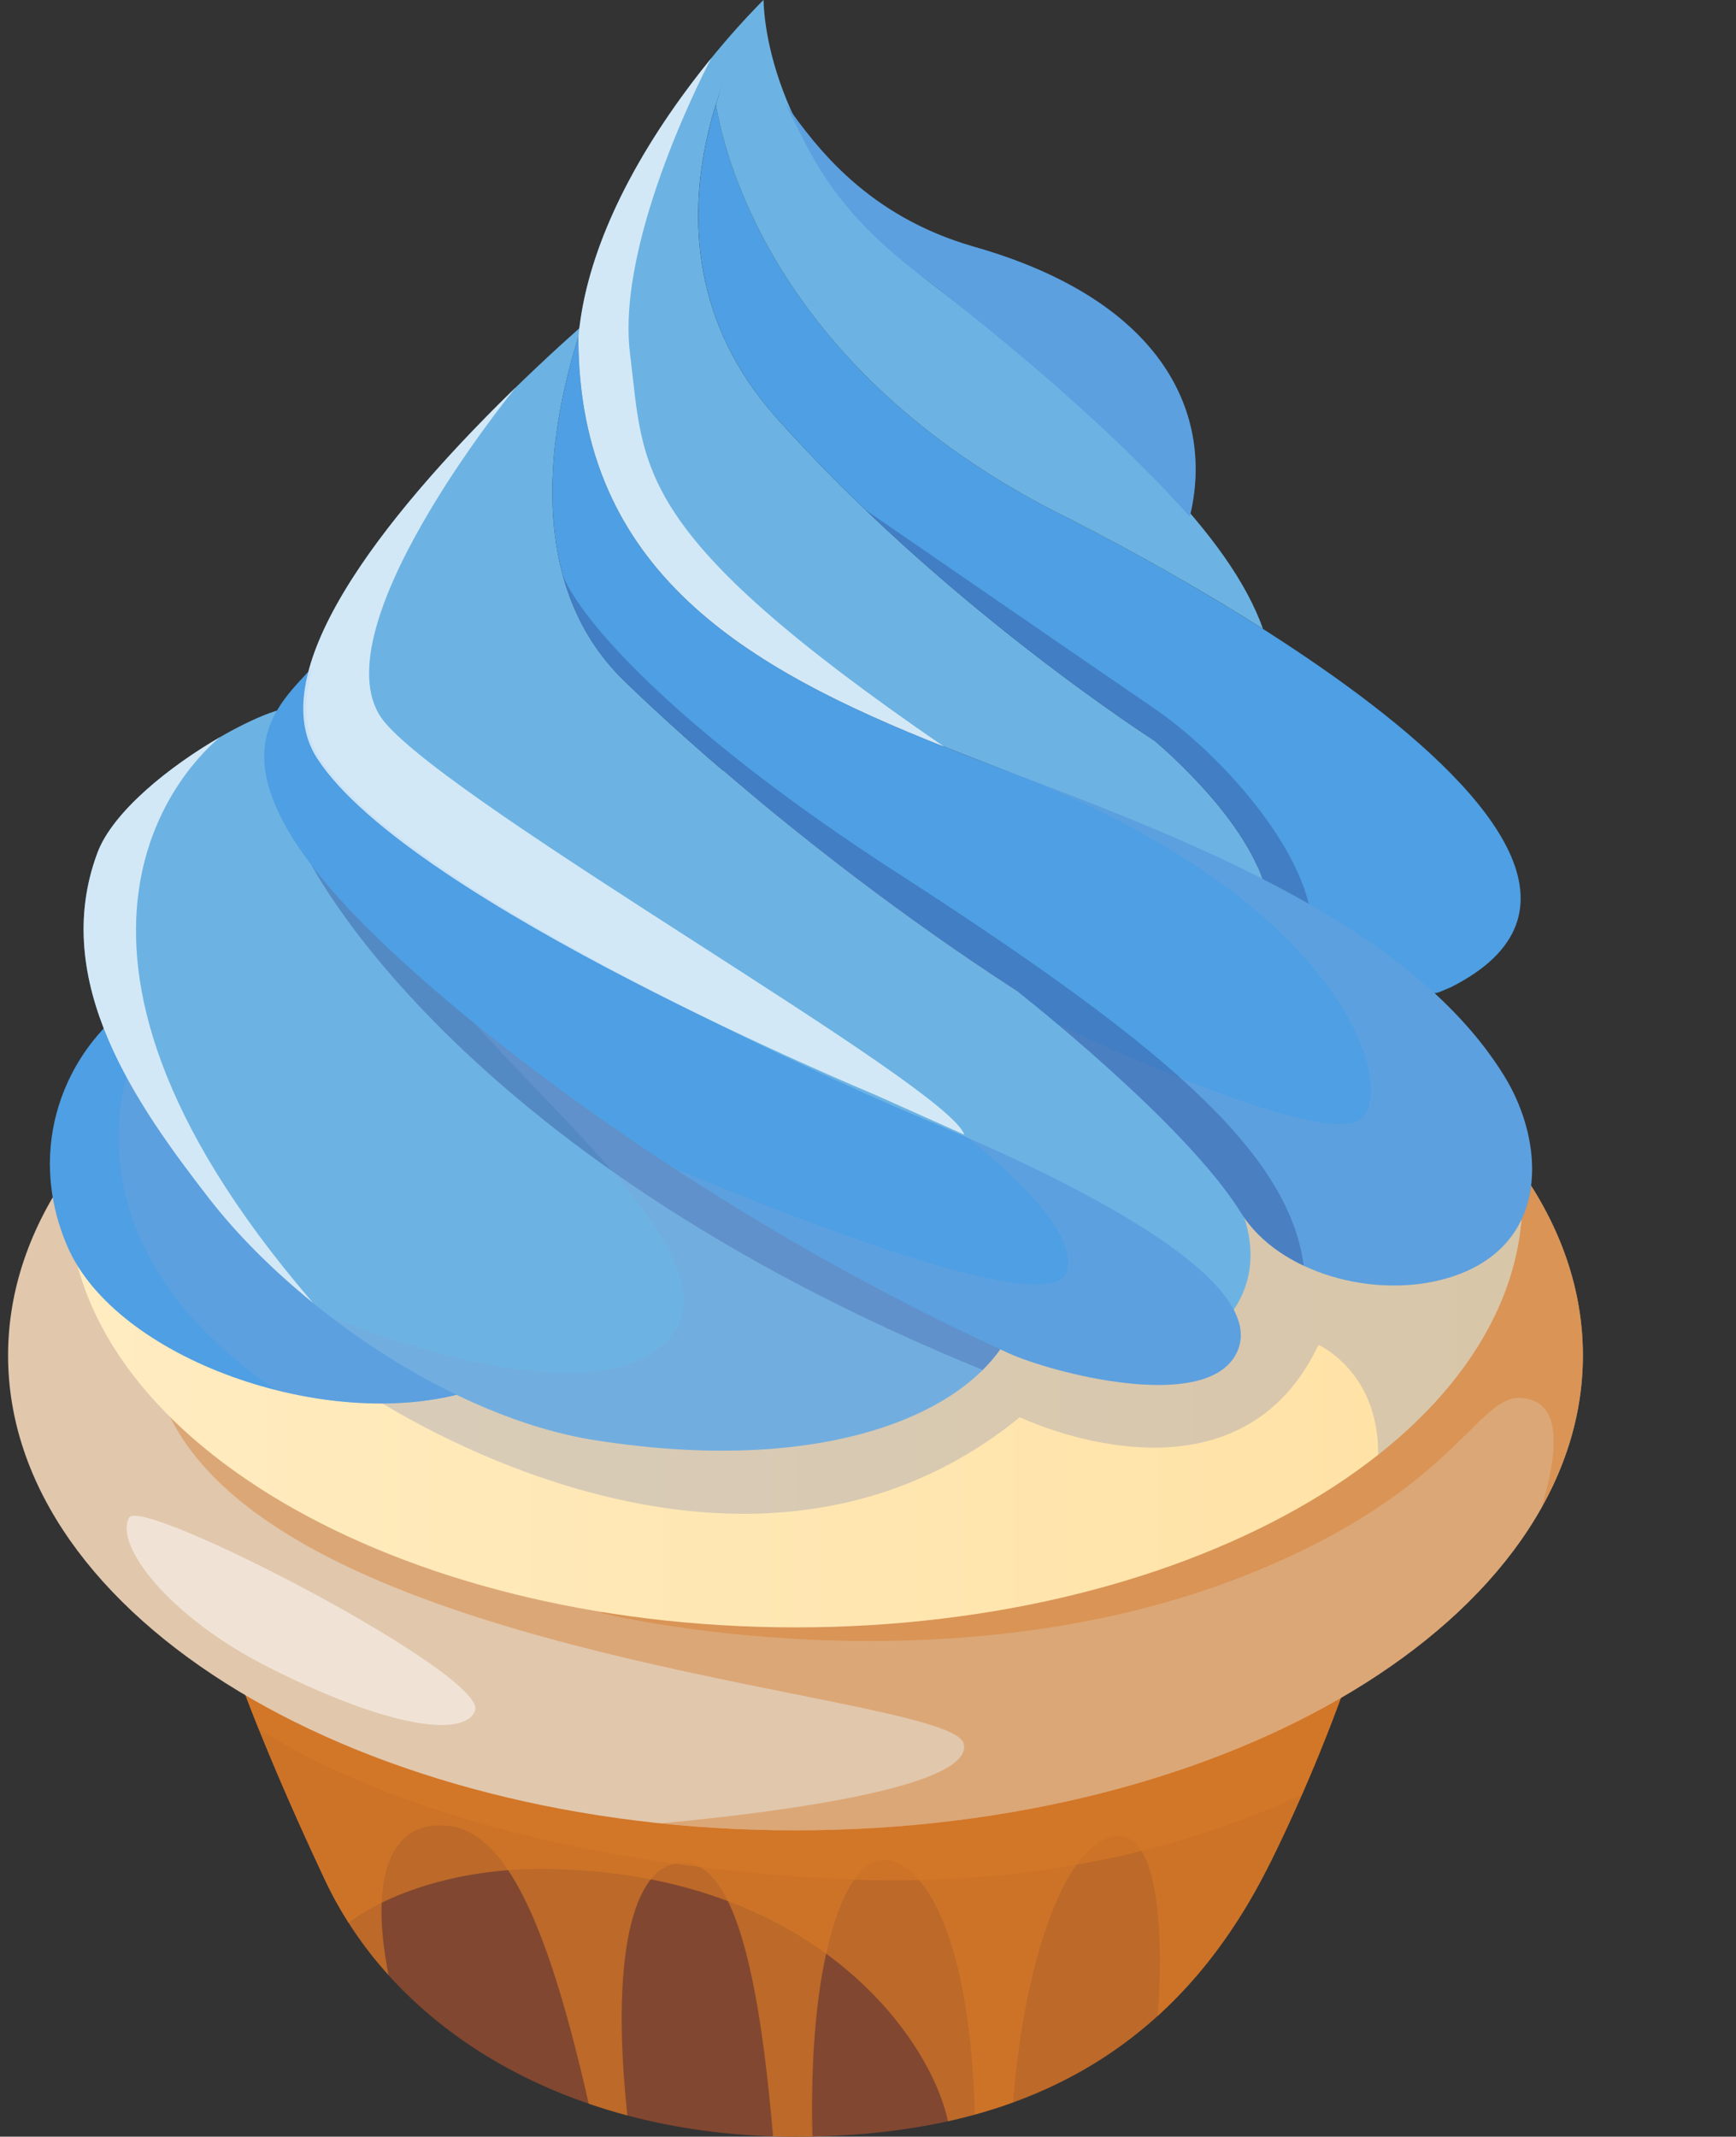 <svg xmlns="http://www.w3.org/2000/svg" viewBox="-6.11 0 1312.41 1614.54"><rect x="-6.11" y="0" width="1312.41" height="1614.54" fill="#333333" stroke="none"/><defs><linearGradient id="a" x1="45.73" y1="905.33" x2="1144.81" y2="905.33" gradientUnits="userSpaceOnUse"><stop offset="0" stop-color="#ffecc1"/><stop offset="1" stop-color="#ffe1a3"/></linearGradient></defs><title>Depositphotos_89854546_11</title><g data-name="Layer 2"><g data-name="Layer 4" style="isolation:isolate"><path d="M1040.94 1165.26c-14.6 87.79-69.55 210.58-93.88 256-70.07 130.77-183.92 193.28-351.8 193.28-170.6 0-303.42-79.53-357.06-196.9-4.82-10.53-91.24-191.5-89.21-252.41 4.3-128.43 259-15.93 446.27-15.93s466.86-111.47 445.68 15.96z" fill="#824730"/><path d="M947.06 1421.29c24.32-45.45 79.28-168.24 93.88-256 2.91-17.48.12-30.45-7.28-39.84l-262.05 4.37c-60.16 10.2-122.1 19.54-176.34 19.54-44.36 0-92.5-6.32-140.21-14.23l-300.9 5a69 69 0 0 0-5.16 25.13c-2 60.91 84.39 241.89 89.21 252.41a293.91 293.91 0 0 0 49.47 74.84c-13.38-66.86-2.8-117.31 44.41-112.91 44.73 4.17 76.36 75.57 106.85 210q14.26 4.89 29.24 8.87c-12.23-115 2.84-178.11 31.59-189 52.38-19.75 69.77 103.74 78.53 204.78q8.41.27 17 .28c4.31 0 8.55-.06 12.79-.14-3.29-135.62 24.64-209.06 53.71-209 30.46.09 65.7 57.71 69 192.39q14.87-4.09 29-9.19c8.13-105.92 39.61-199.18 79.07-201.23 26.5-1.37 35.89 55 30.25 135.91q45.52-41.27 77.94-101.98z" style="mix-blend-mode:multiply" fill="#d57827" opacity=".7"/><path d="M589 1169.17c-162.12 0-373.86-82.91-435.71-26.8a70.76 70.76 0 0 0-4.28 22.89c-2 60.91 84.39 241.89 89.21 252.41a284.91 284.91 0 0 0 19.33 35.38c16.61-13.74 70-42.23 151.57-40.78 203 3.61 288.71 129.82 301.41 190.65 106.47-23.61 183.88-83.34 236.54-181.63 24.32-45.45 79.28-168.24 93.88-256 .29-1.67.48-3.31.66-4.91-20.17-88.2-276.52 8.79-452.61 8.79z" style="mix-blend-mode:multiply" fill="#d57827" opacity=".7"/><path d="M1027.6 1141.83s-39.3-7.49-101.11-16.62c-95.2 8.54-231 44-337.5 44-101.88 0-223.34-32.73-314.89-43.13-62.1 22.14-104 57.17-110.31 110.43 7.2 22.42 16.28 46.65 25.64 69.92 47.71 30.67 180.55 99.2 432.11 113.09 155.26 8.59 274.3-25.31 356.51-63.19 24.8-56.6 53-131.78 62.89-191 .18-1.16.32-2.29.44-3.39z" style="mix-blend-mode:multiply" fill="#d57827" opacity=".7"/><path d="M1190.55 1024.21c0 198.19-266.53 358.86-595.28 358.86S0 1222.41 0 1024.21s266.52-358.85 595.27-358.85 595.28 160.64 595.28 358.85z" fill="#e1c7ac"/><path d="M493.59 1377.75a983.28 983.28 0 0 0 101.67 5.33c328.76 0 595.28-160.67 595.28-358.86 0-100.26-68.27-190.85-178.23-256-338.45 33-896.87 78.21-904.5 231.67-12.57 253 604.08 274.43 614.64 317.7 8.55 35.13-163.54 54.2-228.86 60.16z" style="mix-blend-mode:multiply" fill="#d57827" opacity=".4"/><path d="M1190.55 1024.21c0-100.26-68.27-190.85-178.23-256-52.08 5.08-107.48 11.91-164 20.39-48.36 88.24-399.88 430.25-399.88 430.25s258.67 63.74 491.15-30.1c154.14-62.2 170.9-134.24 203.77-132.45 23.51 1.3 34 22.08 16.08 82.41 20.07-35.96 31.11-74.43 31.11-114.5z" style="mix-blend-mode:multiply" fill="#d57827" opacity=".4"/><path d="M1144.81 905.32c0 179.14-246 324.39-549.55 324.39S45.73 1084.46 45.73 905.32s246-324.37 549.53-324.37 549.55 145.22 549.55 324.37z" fill="url(#a)"/><path d="M1144.81 905.32c0-174.14-232.48-316.18-524.22-324C492.53 625.39 142.19 857 142.19 857l123.58 192.51s282.83 197.27 499.1 21.39c0 0 162.78 78.52 225.79-54.66 0 0 45.84 20.26 45.09 83.09 68.49-54.13 109.06-121.27 109.06-194.01z" style="mix-blend-mode:multiply" fill="#7b86b4" opacity=".3"/><path d="M91.48 1146.79c9.47-16.7 271.58 118.88 261.53 145.91-7.1 19-59.68 15.5-154.68-32.11-77.96-39.04-118.18-93.78-106.85-113.8z" style="mix-blend-mode:overlay" fill="#fff" opacity=".5"/><path d="M93 759c-49.09 35.14-80.51 107.38-48.29 182.53 36.57 85.34 195.69 141.39 302.06 110.36 24.54-7.17 43.3-11.93 68.11-30.35C236.18 989.85 89.28 761.68 93 759z" fill="#4e9fe3"/><path d="M346.77 1051.89c4.18-1.23 8.15-2.38 12-3.54-8.08-17.94-20.53-38.58-36.26-60.44C228.94 937.2 152.75 847 116.27 796.24c-5.75-3.42-11.52-6.7-17.28-9.79 0 0-74.33 142.71 103.48 263.93 48.95 12.34 101 14.14 144.3 1.51z" style="mix-blend-mode:multiply" fill="#7ca1d6" opacity=".3"/><path d="M760.5 1000.59S563.39 889.32 536.29 868.12c-80.29-62.79-159.55-127-237-193.27-74.14-63.59-90.59-108.79-84.59-140.05-25.77 0-128.14 58.79-147.12 109.54-36.57 97.71 30 191.12 84.5 261.4 63.58 82 183.67 165.58 291.68 182.53 182.53 28.63 291.68-25.06 316.74-87.68z" fill="#6cb3e3"/><path d="M736.79 1035.16c10.94-10.85 18.88-22.55 23.7-34.57 0 0-197.1-111.27-224.21-132.46Q460.11 808.56 385.44 747l-160-100.75s104.84 223.35 511.35 388.91z" style="mix-blend-mode:multiply" fill="#314f97" opacity=".4"/><path d="M536.29 868.12q-105-82.12-207-168c-11 2.06-16.64 6.12-15.53 12.34 11.93 66.8 243.37 224.28 188.5 295.87s-255.3-11.93-255.3-11.93c.48.67 1 1.34 1.51 2 59.27 44.37 129.5 79.51 195.33 89.84 182.53 28.63 291.68-25.06 316.74-87.69-.04.04-197.15-111.23-224.25-132.43z" style="mix-blend-mode:multiply" fill="#7ca1d6" opacity=".3"/><path d="M431.17 254.83c0 185.68 139.94 257.21 299.3 318.27 60.29 23 142.57 57.7 219.58 96.51-15.28-53.88-83.67-110.11-83.67-110.11S707.12 457.73 580.5 315.36 571.11 0 571.11 0 442.63 124 431.17 254.83z" fill="#6cb3e3"/><path d="M580.5 315.36c126.62 142.37 285.88 244.15 285.88 244.15s68.39 56.17 83.67 110.11c50.32 25.3 90 54.2 127.25 80.92 3.76 0 6-1.5 13.47-4.58 215.53-108.55-299.32-359.42-299.32-359.42C582.32 278.88 542.29 121.4 535.14 78.85c-19.62 63.43-27.14 154.9 45.36 236.51z" fill="#4e9fe3"/><path d="M699.32 215.32C599.15 138.75 572.48 47.09 571.11 0c-18.89 19.91-27.05 50.24-36 78.93 7.24 42.77 47.37 200.07 256.34 307.61 0 0 75.94 37.06 157.27 88.66-24.48-68.74-105.06-149.55-249.4-259.88z" fill="#6cb3e3"/><path d="M688.28 206.84c92.94 71.31 159.92 132.87 205.09 183.57 18.52-75.63-18.21-162.62-162.9-203.92C649.51 163.4 610.75 110.93 588 78.85c18 35.3 32.42 75.91 100.28 127.99z" fill="#4e9fe3"/><path d="M688.28 206.84c92.94 71.31 159.92 132.87 205.09 183.57 18.52-75.63-18.21-162.62-162.9-203.92C649.51 163.4 610.75 110.93 588 78.85c18 35.3 32.42 75.91 100.28 127.99z" fill="#7ca1d6" style="mix-blend-mode:multiply" opacity=".3"/><path d="M667.44 861c38 16.14 61.54 20.93 98.42 39.37 56.61 28.3 133.42 37.2 141.63 110.4 103.17-87.63-71.38-220.43-144.2-261.45-178.12-115.23-300-237.32-300-237.32-77.89-78.4-50.59-202.75-29.42-265.76C356.41 315 178.23 487.36 233.66 573.1 303.94 681.53 667.4 861 667.44 861z" fill="#6cb3e3"/><path d="M756.63 1022.58c31.68 14.41 146.59 45 171.21 1.46C966 956.37 724.07 859.11 681.32 840.92 681 840.8 306.34 681.49 236 573.1c-12.48-19.44-13-43.31-5.6-69.37-25.6 28.94-74.91 65.91 14.75 169.38 69.77 80.53 266.61 238 511.48 349.47z" fill="#4e9fe3"/><path d="M284.84 545.91c-55.05-65.3 98.2-252.24 98.9-253.12-84.31 81.94-195.46 210.12-150.08 280.31C303.94 681.54 654.91 827 654.91 827l68 30.42C710.42 819.85 340 611.39 284.84 545.91z" fill="#fff" opacity=".7"/><path d="M1131.19 813.23c-75-121.85-261.56-186.86-400.72-240.12-159.36-61.11-299.3-132.6-299.3-318.28v-.4c-20.54 65.1-42.54 182.45 32.12 257.57 0 0 121.88 122.06 300 237.29 0 0 126.56 99 168.73 167 28.63 46.13 101.93 65.89 157 49.2 77.33-23.38 73.49-101.4 42.17-152.26z" fill="#4e9fe3"/><path d="M747.81 579.72c3 1.28 6.19 2.59 9.69 3.93 243.37 93 291.08 229.05 267.22 260.07-20.07 26.1-180.33-45.72-230.64-69.22 40.23 33.84 109 95.16 137.94 141.83 28.63 46.13 101.93 65.89 157 49.2 77.34-23.42 73.49-101.43 42.18-152.3-71.91-116.86-246.45-181.44-383.39-233.51z" style="mix-blend-mode:multiply" fill="#7ca1d6" opacity=".3"/><path d="M470.19 267.32c-11-87.58 61.32-223.16 61.48-223.41-38.79 47.57-93.23 127.84-100.51 210.92 0 176.68 126.73 250 276.31 309.3C470.35 401.5 481.15 355 470.19 267.32z" fill="#fff" opacity=".7"/><path d="M671 658.8c-157.41-101.68-236.21-186.11-251.62-224 7.6 27.84 21.3 54.47 43.9 77.21 0 0 121.88 122.06 300 237.29 0 0 126.56 99 168.73 167 10.69 17.23 27.62 30.77 47.49 40.11C967.9 867.3 864.59 783.86 671 658.8z" style="mix-blend-mode:multiply" fill="#314f97" opacity=".4"/><path d="M229 982.69c-235.11-273.48-89.53-408.63-68.61-425.78-37.64 21.74-81.1 56.11-92.81 87.43-36.57 97.71 30 191.12 84.5 261.4 20.87 26.91 47.9 53.93 78.51 78.79z" fill="#fff" opacity=".7"/><path d="M725.54 859.79c39.76 32.12 82.88 74.25 74.91 100.83-11.46 38.2-217-44.35-298.62-78.83 75 49.07 161.41 98.28 254.8 140.79 31.68 14.41 146.59 45 171.21 1.46 30.73-54.47-120.02-128.1-202.3-164.25z" style="mix-blend-mode:multiply" fill="#7ca1d6" opacity=".3"/><path d="M948.12 664q17.92 9.13 35.16 18.94c-12.38-51-67.73-114-117.52-148.11-76.59-52.4-217.19-149.28-217.67-149.61 109.33 104.64 218.3 174.32 218.3 174.32S930 611.85 948.12 664z" style="mix-blend-mode:multiply" fill="#314f97" opacity=".4"/></g></g></svg>